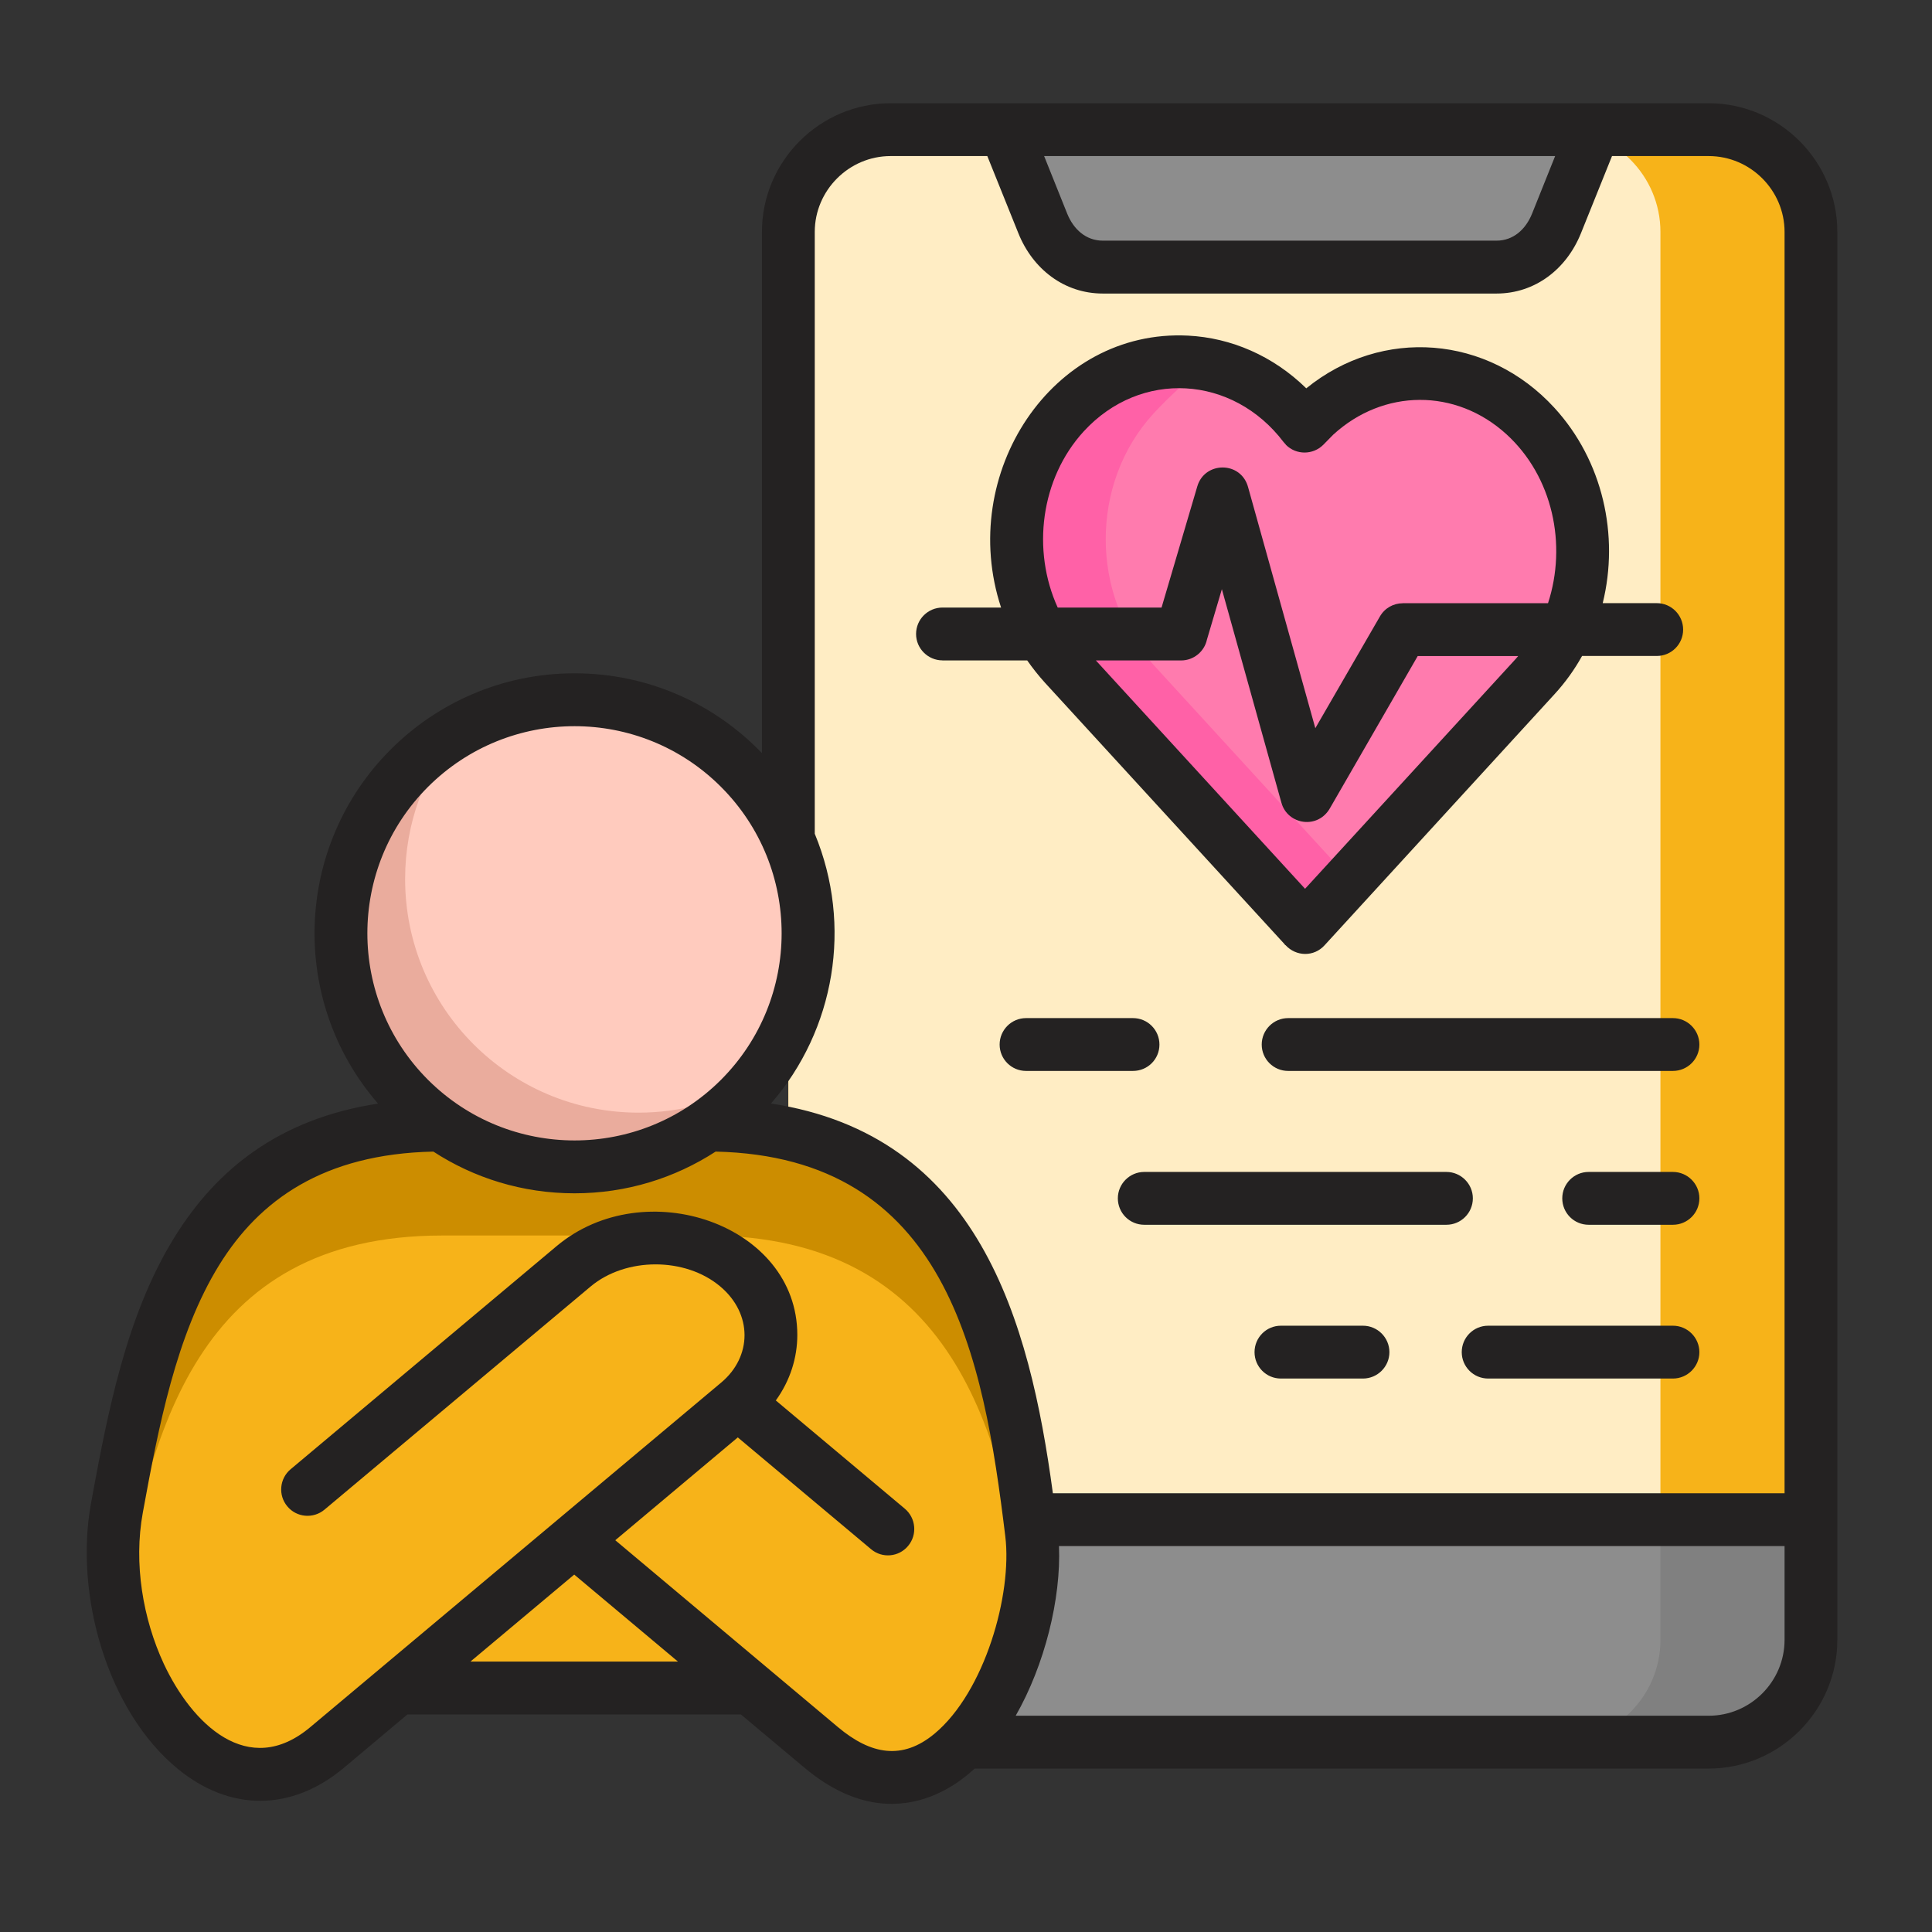<svg width="32" height="32" viewBox="0 0 32 32" fill="none" xmlns="http://www.w3.org/2000/svg">
<rect x="0" y="0" width="32" height="32" fill="#333333" stroke="none"/>
<path fill-rule="evenodd" clip-rule="evenodd" d="M28.301 2.147H14.751C13.819 2.147 13.058 2.909 13.058 3.841V27.163C13.058 28.093 13.819 28.857 14.751 28.857H28.301C29.233 28.857 29.994 28.093 29.994 27.163V3.841C29.995 2.909 29.233 2.147 28.301 2.147Z" fill="#F7B319"/>
<path fill-rule="evenodd" clip-rule="evenodd" d="M25.809 2.147H14.751C13.819 2.147 13.058 2.909 13.058 3.841V27.163C13.058 28.093 13.819 28.857 14.751 28.857H25.808C26.74 28.857 27.502 28.093 27.502 27.163V3.841C27.502 2.909 26.741 2.147 25.809 2.147Z" fill="#FFEDC4"/>
<path fill-rule="evenodd" clip-rule="evenodd" d="M26.406 2.147H16.649L17.273 3.701C17.454 4.151 17.829 4.424 18.267 4.424H24.786C25.226 4.424 25.601 4.151 25.782 3.701L26.406 2.147Z" fill="#8D8D8D"/>
<path fill-rule="evenodd" clip-rule="evenodd" d="M13.058 25.17V27.163C13.058 28.093 13.819 28.857 14.751 28.857H28.301C29.233 28.857 29.994 28.093 29.994 27.163V25.17H13.058Z" fill="#808080"/>
<path fill-rule="evenodd" clip-rule="evenodd" d="M13.058 25.17V27.163C13.058 28.093 13.819 28.857 14.751 28.857H25.808C26.74 28.857 27.502 28.093 27.502 27.163V25.17H13.058Z" fill="#8D8D8D"/>
<path fill-rule="evenodd" clip-rule="evenodd" d="M25.426 7.05C26.478 8.198 26.478 10.06 25.426 11.208L21.617 15.366L21.61 15.357L21.608 15.355L17.628 11.011C16.577 9.863 16.577 8.001 17.628 6.853C18.755 5.625 20.597 5.726 21.608 7.058C22.66 5.907 24.365 5.893 25.426 7.05Z" fill="#FF61A7"/>
<path fill-rule="evenodd" clip-rule="evenodd" d="M25.425 7.049C26.478 8.197 26.478 10.059 25.425 11.207L22.355 14.559L19.104 11.01C18.051 9.862 18.051 8 19.104 6.852C19.368 6.565 19.671 6.289 20 6.037C20.606 6.154 21.18 6.496 21.607 7.058C22.66 5.906 24.364 5.892 25.425 7.049Z" fill="#FF7BAE"/>
<path fill-rule="evenodd" clip-rule="evenodd" d="M5.419 28.941L6.592 27.96H12.431L13.602 28.941C15.734 30.731 17.312 27.256 17.085 25.396C16.715 22.372 16.069 18.638 11.698 18.638H7.325C3.142 18.638 2.469 22.078 1.937 24.971C1.473 27.498 3.498 30.553 5.419 28.941Z" fill="#CC8D00"/>
<path fill-rule="evenodd" clip-rule="evenodd" d="M5.419 28.941L6.592 27.96H12.431L13.603 28.941C15.305 30.371 16.655 28.44 17.013 26.658C16.623 23.754 15.801 20.464 11.698 20.464H7.325C3.213 20.464 2.492 23.791 1.964 26.654C2.357 28.613 3.919 30.201 5.419 28.941Z" fill="#F7B319"/>
<path fill-rule="evenodd" clip-rule="evenodd" d="M9.516 11.59C11.653 11.59 13.383 13.322 13.383 15.457C13.383 17.594 11.653 19.327 9.516 19.327C7.379 19.327 5.646 17.594 5.646 15.457C5.646 13.323 7.38 11.59 9.516 11.59Z" fill="#EAAC9D"/>
<path fill-rule="evenodd" clip-rule="evenodd" d="M9.516 11.59C11.653 11.59 13.384 13.322 13.384 15.457C13.384 16.391 13.054 17.247 12.503 17.915C11.936 18.241 11.279 18.429 10.578 18.429C8.441 18.429 6.71 16.696 6.71 14.559C6.71 13.627 7.039 12.772 7.591 12.102C8.157 11.776 8.815 11.59 9.516 11.59Z" fill="#FFCBBE"/>
<path d="M16.994 17.738C16.754 17.738 16.557 17.543 16.557 17.301C16.557 17.059 16.754 16.863 16.994 16.863H18.766C19.009 16.863 19.204 17.06 19.204 17.301C19.204 17.543 19.009 17.738 18.766 17.738H16.994ZM21.335 17.738C21.095 17.738 20.898 17.543 20.898 17.301C20.898 17.059 21.095 16.863 21.335 16.863H27.709C27.95 16.863 28.147 17.06 28.147 17.301C28.147 17.543 27.95 17.738 27.709 17.738H21.335ZM21.215 22.833C20.973 22.833 20.779 22.636 20.779 22.396C20.779 22.154 20.974 21.958 21.215 21.958H22.575C22.816 21.958 23.013 22.155 23.013 22.396C23.013 22.636 22.816 22.833 22.575 22.833H21.215ZM24.648 22.833C24.406 22.833 24.211 22.636 24.211 22.396C24.211 22.154 24.406 21.958 24.648 21.958H27.709C27.95 21.958 28.147 22.155 28.147 22.396C28.147 22.636 27.95 22.833 27.709 22.833H24.648ZM18.952 20.286C18.711 20.286 18.515 20.091 18.515 19.848C18.515 19.608 18.711 19.411 18.952 19.411H23.957C24.198 19.411 24.395 19.608 24.395 19.848C24.395 20.091 24.198 20.286 23.957 20.286H18.952ZM26.313 20.286C26.071 20.286 25.876 20.091 25.876 19.848C25.876 19.608 26.071 19.411 26.313 19.411H27.709C27.95 19.411 28.147 19.608 28.147 19.848C28.147 20.091 27.95 20.286 27.709 20.286H26.313ZM9.516 11.152C10.735 11.152 11.836 11.658 12.62 12.474V3.841C12.62 2.668 13.579 1.71 14.751 1.71H28.301C29.474 1.71 30.432 2.669 30.432 3.841V27.161C30.432 28.334 29.473 29.293 28.301 29.293H16.145C16.104 29.309 14.911 30.611 13.322 29.277L12.271 28.396H6.749L5.7 29.277C4.828 30.009 3.809 30.003 2.952 29.304C1.781 28.349 1.228 26.421 1.508 24.894C1.781 23.41 2.089 21.785 2.888 20.496C3.581 19.374 4.619 18.531 6.261 18.279C4.782 16.573 4.874 14.011 6.47 12.415C7.251 11.634 8.328 11.152 9.516 11.152ZM13.496 13.812C14.123 15.327 13.831 17.056 12.77 18.278C16.208 18.802 17.051 21.862 17.439 24.733H29.558V3.841C29.558 3.152 28.993 2.585 28.301 2.585H26.7L26.186 3.862C25.947 4.457 25.426 4.862 24.787 4.862H18.266C17.628 4.862 17.106 4.458 16.867 3.862L16.353 2.585H14.751C14.062 2.585 13.495 3.152 13.495 3.841V13.812H13.496ZM11.853 19.074C11.18 19.511 10.378 19.765 9.516 19.765C8.654 19.765 7.851 19.512 7.178 19.074C5.358 19.113 4.295 19.878 3.631 20.952C2.917 22.105 2.624 23.643 2.366 25.051C2.21 25.898 2.368 26.814 2.713 27.558C3.176 28.547 4.108 29.473 5.139 28.607L11.946 22.899C12.458 22.47 12.468 21.761 11.93 21.308C11.352 20.82 10.365 20.82 9.782 21.309L5.374 25.005C5.189 25.159 4.913 25.136 4.759 24.95C4.604 24.766 4.629 24.489 4.814 24.335L9.22 20.639C10.68 19.415 13.206 20.28 13.206 22.11C13.206 22.489 13.088 22.866 12.85 23.196L14.987 24.989C15.171 25.144 15.196 25.42 15.042 25.604C14.888 25.791 14.611 25.815 14.427 25.659L12.22 23.808L10.191 25.511L13.881 28.608C14.422 29.061 14.944 29.159 15.478 28.716C16.31 28.024 16.768 26.409 16.651 25.447C16.286 22.453 15.687 19.161 11.853 19.074ZM11.942 13.033C10.603 11.693 8.431 11.693 7.089 13.033C5.75 14.372 5.75 16.544 7.089 17.885C8.431 19.224 10.603 19.224 11.942 17.885C13.281 16.544 13.281 14.372 11.942 13.033ZM11.229 27.521L9.511 26.08L7.792 27.521H11.229ZM17.54 25.608C17.576 26.479 17.303 27.579 16.823 28.418H28.301C28.993 28.418 29.558 27.852 29.558 27.161V25.608H17.54ZM15.611 10.938C15.37 10.938 15.173 10.741 15.173 10.501C15.173 10.258 15.37 10.063 15.611 10.063H16.581C15.851 7.847 17.423 5.444 19.678 5.559C20.392 5.595 21.087 5.894 21.636 6.432C22.892 5.412 24.644 5.552 25.746 6.755C26.548 7.63 26.823 8.867 26.546 9.99H27.441C27.683 9.99 27.878 10.187 27.878 10.428C27.878 10.67 27.683 10.865 27.441 10.865H26.204C26.078 11.092 25.926 11.304 25.745 11.501L21.938 15.658C21.766 15.848 21.47 15.849 21.291 15.653L21.289 15.655L21.266 15.627L17.306 11.306C17.2 11.189 17.103 11.066 17.014 10.939H15.611V10.938ZM17.519 10.063H19.239L19.831 8.056C19.954 7.637 20.559 7.634 20.674 8.075L21.786 12.061L22.855 10.212C22.934 10.072 23.081 9.992 23.232 9.992V9.991H25.64C25.956 9.023 25.721 7.895 24.952 7.193C24.112 6.427 22.913 6.438 22.082 7.2L21.917 7.368C21.745 7.538 21.469 7.538 21.299 7.368V7.366C21.286 7.352 21.273 7.338 21.26 7.322C20.42 6.214 18.893 6.117 17.949 7.146C17.234 7.928 17.087 9.115 17.519 10.063ZM25.146 10.866H23.482L22.033 13.378C21.833 13.743 21.326 13.663 21.224 13.295L20.238 9.759L19.991 10.593C19.949 10.79 19.773 10.939 19.563 10.939H18.151L21.616 14.721L25.105 10.914C25.119 10.898 25.134 10.881 25.146 10.866ZM17.294 2.585L17.676 3.538C17.781 3.799 17.988 3.986 18.266 3.986H24.786C25.066 3.986 25.271 3.799 25.376 3.538L25.758 2.585H17.294Z" fill="#242222"/>
</svg>
